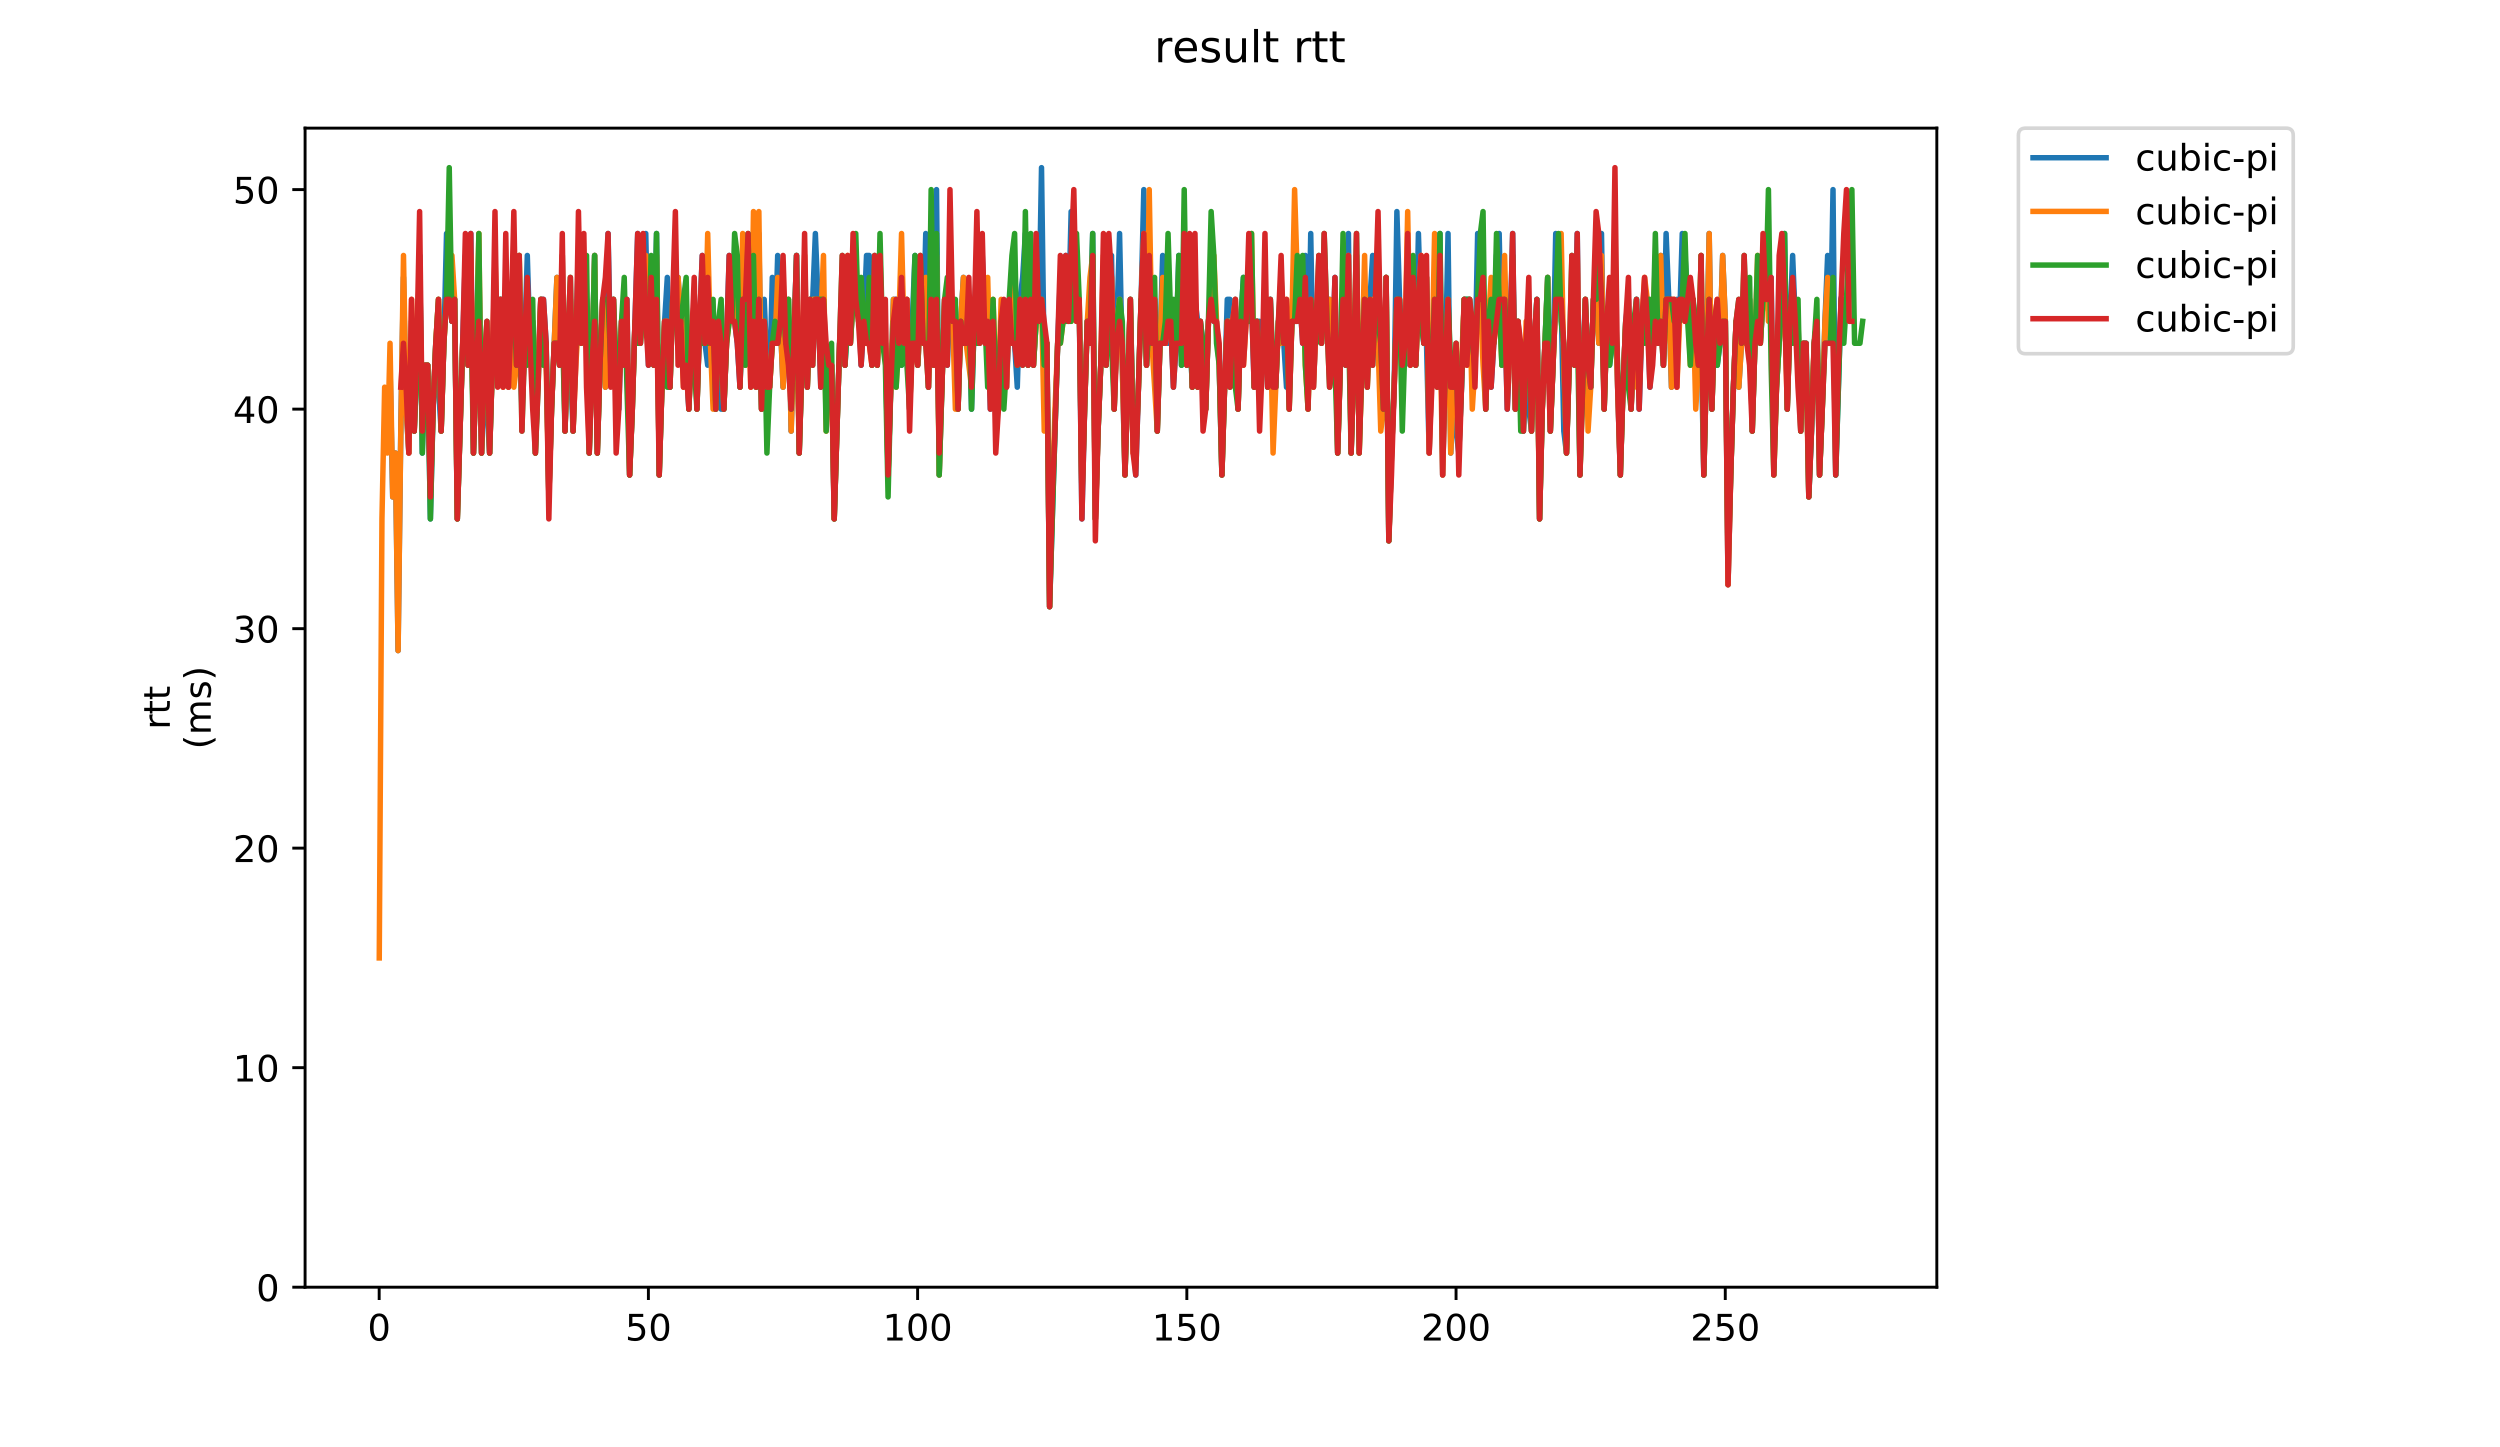 <?xml version="1.0" encoding="utf-8" standalone="no"?>
<!DOCTYPE svg PUBLIC "-//W3C//DTD SVG 1.1//EN"
  "http://www.w3.org/Graphics/SVG/1.1/DTD/svg11.dtd">
<!-- Created with matplotlib (https://matplotlib.org/) -->
<svg height="396pt" version="1.1" viewBox="0 0 684 396" width="684pt" xmlns="http://www.w3.org/2000/svg" xmlns:xlink="http://www.w3.org/1999/xlink">
 <defs>
  <style type="text/css">
*{stroke-linecap:butt;stroke-linejoin:round;}
  </style>
 </defs>
 <g id="figure_1">
  <g id="patch_1">
   <path d="M 0 396 
L 684 396 
L 684 0 
L 0 0 
z
" style="fill:#ffffff;"/>
  </g>
  <g id="axes_1">
   <g id="patch_2">
    <path d="M 83.472 352.174 
L 529.913 352.174 
L 529.913 35.062 
L 83.472 35.062 
z
" style="fill:#ffffff;"/>
   </g>
   <g id="matplotlib.axis_1">
    <g id="xtick_1">
     <g id="line2d_1">
      <defs>
       <path d="M 0 0 
L 0 3.5 
" id="m192b5e5565" style="stroke:#000000;stroke-width:0.8;"/>
      </defs>
      <g>
       <use style="stroke:#000000;stroke-width:0.8;" x="103.743" xlink:href="#m192b5e5565" y="352.174"/>
      </g>
     </g>
     <g id="text_1">
      <!-- 0 -->
      <defs>
       <path d="M 31.781 66.406 
Q 24.172 66.406 20.328 58.906 
Q 16.5 51.422 16.5 36.375 
Q 16.5 21.391 20.328 13.891 
Q 24.172 6.391 31.781 6.391 
Q 39.453 6.391 43.281 13.891 
Q 47.125 21.391 47.125 36.375 
Q 47.125 51.422 43.281 58.906 
Q 39.453 66.406 31.781 66.406 
z
M 31.781 74.219 
Q 44.047 74.219 50.516 64.516 
Q 56.984 54.828 56.984 36.375 
Q 56.984 17.969 50.516 8.266 
Q 44.047 -1.422 31.781 -1.422 
Q 19.531 -1.422 13.062 8.266 
Q 6.594 17.969 6.594 36.375 
Q 6.594 54.828 13.062 64.516 
Q 19.531 74.219 31.781 74.219 
z
" id="DejaVuSans-48"/>
      </defs>
      <g transform="translate(100.562 366.773)scale(0.1 -0.1)">
       <use xlink:href="#DejaVuSans-48"/>
      </g>
     </g>
    </g>
    <g id="xtick_2">
     <g id="line2d_2">
      <g>
       <use style="stroke:#000000;stroke-width:0.8;" x="177.401" xlink:href="#m192b5e5565" y="352.174"/>
      </g>
     </g>
     <g id="text_2">
      <!-- 50 -->
      <defs>
       <path d="M 10.797 72.906 
L 49.516 72.906 
L 49.516 64.594 
L 19.828 64.594 
L 19.828 46.734 
Q 21.969 47.469 24.109 47.828 
Q 26.266 48.188 28.422 48.188 
Q 40.625 48.188 47.75 41.5 
Q 54.891 34.812 54.891 23.391 
Q 54.891 11.625 47.562 5.094 
Q 40.234 -1.422 26.906 -1.422 
Q 22.312 -1.422 17.547 -0.641 
Q 12.797 0.141 7.719 1.703 
L 7.719 11.625 
Q 12.109 9.234 16.797 8.062 
Q 21.484 6.891 26.703 6.891 
Q 35.156 6.891 40.078 11.328 
Q 45.016 15.766 45.016 23.391 
Q 45.016 31 40.078 35.438 
Q 35.156 39.891 26.703 39.891 
Q 22.75 39.891 18.812 39.016 
Q 14.891 38.141 10.797 36.281 
z
" id="DejaVuSans-53"/>
      </defs>
      <g transform="translate(171.039 366.773)scale(0.1 -0.1)">
       <use xlink:href="#DejaVuSans-53"/>
       <use x="63.623" xlink:href="#DejaVuSans-48"/>
      </g>
     </g>
    </g>
    <g id="xtick_3">
     <g id="line2d_3">
      <g>
       <use style="stroke:#000000;stroke-width:0.8;" x="251.06" xlink:href="#m192b5e5565" y="352.174"/>
      </g>
     </g>
     <g id="text_3">
      <!-- 100 -->
      <defs>
       <path d="M 12.406 8.297 
L 28.516 8.297 
L 28.516 63.922 
L 10.984 60.406 
L 10.984 69.391 
L 28.422 72.906 
L 38.281 72.906 
L 38.281 8.297 
L 54.391 8.297 
L 54.391 0 
L 12.406 0 
z
" id="DejaVuSans-49"/>
      </defs>
      <g transform="translate(241.516 366.773)scale(0.1 -0.1)">
       <use xlink:href="#DejaVuSans-49"/>
       <use x="63.623" xlink:href="#DejaVuSans-48"/>
       <use x="127.246" xlink:href="#DejaVuSans-48"/>
      </g>
     </g>
    </g>
    <g id="xtick_4">
     <g id="line2d_4">
      <g>
       <use style="stroke:#000000;stroke-width:0.8;" x="324.718" xlink:href="#m192b5e5565" y="352.174"/>
      </g>
     </g>
     <g id="text_4">
      <!-- 150 -->
      <g transform="translate(315.175 366.773)scale(0.1 -0.1)">
       <use xlink:href="#DejaVuSans-49"/>
       <use x="63.623" xlink:href="#DejaVuSans-53"/>
       <use x="127.246" xlink:href="#DejaVuSans-48"/>
      </g>
     </g>
    </g>
    <g id="xtick_5">
     <g id="line2d_5">
      <g>
       <use style="stroke:#000000;stroke-width:0.8;" x="398.377" xlink:href="#m192b5e5565" y="352.174"/>
      </g>
     </g>
     <g id="text_5">
      <!-- 200 -->
      <defs>
       <path d="M 19.188 8.297 
L 53.609 8.297 
L 53.609 0 
L 7.328 0 
L 7.328 8.297 
Q 12.938 14.109 22.625 23.891 
Q 32.328 33.688 34.812 36.531 
Q 39.547 41.844 41.422 45.531 
Q 43.312 49.219 43.312 52.781 
Q 43.312 58.594 39.234 62.25 
Q 35.156 65.922 28.609 65.922 
Q 23.969 65.922 18.812 64.312 
Q 13.672 62.703 7.812 59.422 
L 7.812 69.391 
Q 13.766 71.781 18.938 73 
Q 24.125 74.219 28.422 74.219 
Q 39.75 74.219 46.484 68.547 
Q 53.219 62.891 53.219 53.422 
Q 53.219 48.922 51.531 44.891 
Q 49.859 40.875 45.406 35.406 
Q 44.188 33.984 37.641 27.219 
Q 31.109 20.453 19.188 8.297 
z
" id="DejaVuSans-50"/>
      </defs>
      <g transform="translate(388.833 366.773)scale(0.1 -0.1)">
       <use xlink:href="#DejaVuSans-50"/>
       <use x="63.623" xlink:href="#DejaVuSans-48"/>
       <use x="127.246" xlink:href="#DejaVuSans-48"/>
      </g>
     </g>
    </g>
    <g id="xtick_6">
     <g id="line2d_6">
      <g>
       <use style="stroke:#000000;stroke-width:0.8;" x="472.035" xlink:href="#m192b5e5565" y="352.174"/>
      </g>
     </g>
     <g id="text_6">
      <!-- 250 -->
      <g transform="translate(462.492 366.773)scale(0.1 -0.1)">
       <use xlink:href="#DejaVuSans-50"/>
       <use x="63.623" xlink:href="#DejaVuSans-53"/>
       <use x="127.246" xlink:href="#DejaVuSans-48"/>
      </g>
     </g>
    </g>
   </g>
   <g id="matplotlib.axis_2">
    <g id="ytick_1">
     <g id="line2d_7">
      <defs>
       <path d="M 0 0 
L -3.5 0 
" id="mdb9b838548" style="stroke:#000000;stroke-width:0.8;"/>
      </defs>
      <g>
       <use style="stroke:#000000;stroke-width:0.8;" x="83.472" xlink:href="#mdb9b838548" y="352.174"/>
      </g>
     </g>
     <g id="text_7">
      <!-- 0 -->
      <g transform="translate(70.11 355.973)scale(0.1 -0.1)">
       <use xlink:href="#DejaVuSans-48"/>
      </g>
     </g>
    </g>
    <g id="ytick_2">
     <g id="line2d_8">
      <g>
       <use style="stroke:#000000;stroke-width:0.8;" x="83.472" xlink:href="#mdb9b838548" y="292.115"/>
      </g>
     </g>
     <g id="text_8">
      <!-- 10 -->
      <g transform="translate(63.747 295.914)scale(0.1 -0.1)">
       <use xlink:href="#DejaVuSans-49"/>
       <use x="63.623" xlink:href="#DejaVuSans-48"/>
      </g>
     </g>
    </g>
    <g id="ytick_3">
     <g id="line2d_9">
      <g>
       <use style="stroke:#000000;stroke-width:0.8;" x="83.472" xlink:href="#mdb9b838548" y="232.056"/>
      </g>
     </g>
     <g id="text_9">
      <!-- 20 -->
      <g transform="translate(63.747 235.855)scale(0.1 -0.1)">
       <use xlink:href="#DejaVuSans-50"/>
       <use x="63.623" xlink:href="#DejaVuSans-48"/>
      </g>
     </g>
    </g>
    <g id="ytick_4">
     <g id="line2d_10">
      <g>
       <use style="stroke:#000000;stroke-width:0.8;" x="83.472" xlink:href="#mdb9b838548" y="171.997"/>
      </g>
     </g>
     <g id="text_10">
      <!-- 30 -->
      <defs>
       <path d="M 40.578 39.312 
Q 47.656 37.797 51.625 33 
Q 55.609 28.219 55.609 21.188 
Q 55.609 10.406 48.188 4.484 
Q 40.766 -1.422 27.094 -1.422 
Q 22.516 -1.422 17.656 -0.516 
Q 12.797 0.391 7.625 2.203 
L 7.625 11.719 
Q 11.719 9.328 16.594 8.109 
Q 21.484 6.891 26.812 6.891 
Q 36.078 6.891 40.938 10.547 
Q 45.797 14.203 45.797 21.188 
Q 45.797 27.641 41.281 31.266 
Q 36.766 34.906 28.719 34.906 
L 20.219 34.906 
L 20.219 43.016 
L 29.109 43.016 
Q 36.375 43.016 40.234 45.922 
Q 44.094 48.828 44.094 54.297 
Q 44.094 59.906 40.109 62.906 
Q 36.141 65.922 28.719 65.922 
Q 24.656 65.922 20.016 65.031 
Q 15.375 64.156 9.812 62.312 
L 9.812 71.094 
Q 15.438 72.656 20.344 73.438 
Q 25.25 74.219 29.594 74.219 
Q 40.828 74.219 47.359 69.109 
Q 53.906 64.016 53.906 55.328 
Q 53.906 49.266 50.438 45.094 
Q 46.969 40.922 40.578 39.312 
z
" id="DejaVuSans-51"/>
      </defs>
      <g transform="translate(63.747 175.796)scale(0.1 -0.1)">
       <use xlink:href="#DejaVuSans-51"/>
       <use x="63.623" xlink:href="#DejaVuSans-48"/>
      </g>
     </g>
    </g>
    <g id="ytick_5">
     <g id="line2d_11">
      <g>
       <use style="stroke:#000000;stroke-width:0.8;" x="83.472" xlink:href="#mdb9b838548" y="111.938"/>
      </g>
     </g>
     <g id="text_11">
      <!-- 40 -->
      <defs>
       <path d="M 37.797 64.312 
L 12.891 25.391 
L 37.797 25.391 
z
M 35.203 72.906 
L 47.609 72.906 
L 47.609 25.391 
L 58.016 25.391 
L 58.016 17.188 
L 47.609 17.188 
L 47.609 0 
L 37.797 0 
L 37.797 17.188 
L 4.891 17.188 
L 4.891 26.703 
z
" id="DejaVuSans-52"/>
      </defs>
      <g transform="translate(63.747 115.737)scale(0.1 -0.1)">
       <use xlink:href="#DejaVuSans-52"/>
       <use x="63.623" xlink:href="#DejaVuSans-48"/>
      </g>
     </g>
    </g>
    <g id="ytick_6">
     <g id="line2d_12">
      <g>
       <use style="stroke:#000000;stroke-width:0.8;" x="83.472" xlink:href="#mdb9b838548" y="51.879"/>
      </g>
     </g>
     <g id="text_12">
      <!-- 50 -->
      <g transform="translate(63.747 55.678)scale(0.1 -0.1)">
       <use xlink:href="#DejaVuSans-53"/>
       <use x="63.623" xlink:href="#DejaVuSans-48"/>
      </g>
     </g>
    </g>
    <g id="text_13">
     <!-- rtt -->
     <defs>
      <path d="M 41.109 46.297 
Q 39.594 47.172 37.812 47.578 
Q 36.031 48 33.891 48 
Q 26.266 48 22.188 43.047 
Q 18.109 38.094 18.109 28.812 
L 18.109 0 
L 9.078 0 
L 9.078 54.688 
L 18.109 54.688 
L 18.109 46.188 
Q 20.953 51.172 25.484 53.578 
Q 30.031 56 36.531 56 
Q 37.453 56 38.578 55.875 
Q 39.703 55.766 41.062 55.516 
z
" id="DejaVuSans-114"/>
      <path d="M 18.312 70.219 
L 18.312 54.688 
L 36.812 54.688 
L 36.812 47.703 
L 18.312 47.703 
L 18.312 18.016 
Q 18.312 11.328 20.141 9.422 
Q 21.969 7.516 27.594 7.516 
L 36.812 7.516 
L 36.812 0 
L 27.594 0 
Q 17.188 0 13.234 3.875 
Q 9.281 7.766 9.281 18.016 
L 9.281 47.703 
L 2.688 47.703 
L 2.688 54.688 
L 9.281 54.688 
L 9.281 70.219 
z
" id="DejaVuSans-116"/>
     </defs>
     <g transform="translate(46.47 199.594)rotate(-90)scale(0.1 -0.1)">
      <use xlink:href="#DejaVuSans-114"/>
      <use x="41.113" xlink:href="#DejaVuSans-116"/>
      <use x="80.322" xlink:href="#DejaVuSans-116"/>
     </g>
     <!-- (ms) -->
     <defs>
      <path d="M 31 75.875 
Q 24.469 64.656 21.281 53.656 
Q 18.109 42.672 18.109 31.391 
Q 18.109 20.125 21.312 9.062 
Q 24.516 -2 31 -13.188 
L 23.188 -13.188 
Q 15.875 -1.703 12.234 9.375 
Q 8.594 20.453 8.594 31.391 
Q 8.594 42.281 12.203 53.312 
Q 15.828 64.359 23.188 75.875 
z
" id="DejaVuSans-40"/>
      <path d="M 52 44.188 
Q 55.375 50.25 60.062 53.125 
Q 64.75 56 71.094 56 
Q 79.641 56 84.281 50.016 
Q 88.922 44.047 88.922 33.016 
L 88.922 0 
L 79.891 0 
L 79.891 32.719 
Q 79.891 40.578 77.094 44.375 
Q 74.312 48.188 68.609 48.188 
Q 61.625 48.188 57.562 43.547 
Q 53.516 38.922 53.516 30.906 
L 53.516 0 
L 44.484 0 
L 44.484 32.719 
Q 44.484 40.625 41.703 44.406 
Q 38.922 48.188 33.109 48.188 
Q 26.219 48.188 22.156 43.531 
Q 18.109 38.875 18.109 30.906 
L 18.109 0 
L 9.078 0 
L 9.078 54.688 
L 18.109 54.688 
L 18.109 46.188 
Q 21.188 51.219 25.484 53.609 
Q 29.781 56 35.688 56 
Q 41.656 56 45.828 52.969 
Q 50 49.953 52 44.188 
z
" id="DejaVuSans-109"/>
      <path d="M 44.281 53.078 
L 44.281 44.578 
Q 40.484 46.531 36.375 47.5 
Q 32.281 48.484 27.875 48.484 
Q 21.188 48.484 17.844 46.438 
Q 14.5 44.391 14.5 40.281 
Q 14.5 37.156 16.891 35.375 
Q 19.281 33.594 26.516 31.984 
L 29.594 31.297 
Q 39.156 29.25 43.188 25.516 
Q 47.219 21.781 47.219 15.094 
Q 47.219 7.469 41.188 3.016 
Q 35.156 -1.422 24.609 -1.422 
Q 20.219 -1.422 15.453 -0.562 
Q 10.688 0.297 5.422 2 
L 5.422 11.281 
Q 10.406 8.688 15.234 7.391 
Q 20.062 6.109 24.812 6.109 
Q 31.156 6.109 34.562 8.281 
Q 37.984 10.453 37.984 14.406 
Q 37.984 18.062 35.516 20.016 
Q 33.062 21.969 24.703 23.781 
L 21.578 24.516 
Q 13.234 26.266 9.516 29.906 
Q 5.812 33.547 5.812 39.891 
Q 5.812 47.609 11.281 51.797 
Q 16.75 56 26.812 56 
Q 31.781 56 36.172 55.266 
Q 40.578 54.547 44.281 53.078 
z
" id="DejaVuSans-115"/>
      <path d="M 8.016 75.875 
L 15.828 75.875 
Q 23.141 64.359 26.781 53.312 
Q 30.422 42.281 30.422 31.391 
Q 30.422 20.453 26.781 9.375 
Q 23.141 -1.703 15.828 -13.188 
L 8.016 -13.188 
Q 14.5 -2 17.703 9.062 
Q 20.906 20.125 20.906 31.391 
Q 20.906 42.672 17.703 53.656 
Q 14.5 64.656 8.016 75.875 
z
" id="DejaVuSans-41"/>
     </defs>
     <g transform="translate(57.668 204.995)rotate(-90)scale(0.1 -0.1)">
      <use xlink:href="#DejaVuSans-40"/>
      <use x="39.014" xlink:href="#DejaVuSans-109"/>
      <use x="136.426" xlink:href="#DejaVuSans-115"/>
      <use x="188.525" xlink:href="#DejaVuSans-41"/>
     </g>
    </g>
   </g>
   <g id="line2d_13">
    <path clip-path="url(#p1be777d4d2)" d="M 106.704 99.926 
L 107.441 135.962 
L 108.177 123.95 
L 108.914 178.003 
L 109.65 117.944 
L 110.387 75.903 
L 111.124 111.938 
L 111.86 123.95 
L 112.597 87.914 
L 113.333 117.944 
L 114.07 99.926 
L 114.807 69.897 
L 115.543 123.95 
L 116.28 99.926 
L 117.016 99.926 
L 117.753 141.968 
L 118.489 111.938 
L 119.226 93.92 
L 120.699 117.944 
L 121.436 93.92 
L 122.172 63.891 
L 122.909 81.909 
L 123.646 87.914 
L 124.382 81.909 
L 125.119 141.968 
L 127.328 69.897 
L 128.065 99.926 
L 128.802 63.891 
L 129.538 123.95 
L 130.275 99.926 
L 131.011 69.897 
L 131.748 123.95 
L 132.485 99.926 
L 133.958 123.95 
L 134.694 99.926 
L 135.431 81.909 
L 136.167 99.926 
L 136.904 81.909 
L 138.377 81.909 
L 139.114 105.932 
L 139.85 81.909 
L 140.587 99.926 
L 141.324 99.926 
L 142.06 87.914 
L 142.797 111.938 
L 143.533 93.92 
L 144.27 69.897 
L 145.006 93.92 
L 145.743 87.914 
L 146.48 123.95 
L 147.216 99.926 
L 147.953 81.909 
L 148.689 81.909 
L 149.426 93.92 
L 150.163 135.962 
L 150.899 111.938 
L 152.372 75.903 
L 153.109 99.926 
L 153.845 69.897 
L 154.582 117.944 
L 155.319 93.92 
L 156.055 99.926 
L 156.792 117.944 
L 158.265 69.897 
L 159.002 93.92 
L 159.738 81.909 
L 160.475 81.909 
L 161.211 123.95 
L 161.948 99.926 
L 162.684 69.897 
L 163.421 123.95 
L 164.158 99.926 
L 164.894 81.909 
L 165.631 105.932 
L 166.367 63.891 
L 167.104 99.926 
L 167.841 81.909 
L 168.577 105.932 
L 169.314 111.938 
L 170.05 87.914 
L 170.787 99.926 
L 171.524 81.909 
L 172.26 129.956 
L 172.997 111.938 
L 174.47 63.891 
L 175.206 93.92 
L 175.943 81.909 
L 176.68 63.891 
L 177.416 99.926 
L 178.153 93.92 
L 178.889 99.926 
L 179.626 63.891 
L 180.363 129.956 
L 181.099 105.932 
L 181.836 87.914 
L 182.572 75.903 
L 183.309 105.932 
L 184.045 81.909 
L 184.782 81.909 
L 185.519 75.903 
L 186.255 87.914 
L 186.992 87.914 
L 188.465 111.938 
L 189.202 93.92 
L 189.938 81.909 
L 190.675 111.938 
L 191.411 87.914 
L 192.148 69.897 
L 192.884 93.92 
L 193.621 99.926 
L 195.094 87.914 
L 195.831 111.938 
L 196.567 87.914 
L 197.304 111.938 
L 198.041 111.938 
L 198.777 93.92 
L 199.514 69.897 
L 200.25 87.914 
L 200.987 87.914 
L 201.723 93.92 
L 202.46 105.932 
L 203.197 81.909 
L 203.933 99.926 
L 204.67 81.909 
L 205.406 99.926 
L 206.143 87.914 
L 206.88 105.932 
L 207.616 63.891 
L 208.353 111.938 
L 209.089 81.909 
L 209.826 99.926 
L 210.562 105.932 
L 211.299 75.903 
L 212.036 93.92 
L 212.772 69.897 
L 214.245 105.932 
L 215.719 81.909 
L 216.455 117.944 
L 217.928 69.897 
L 218.665 123.95 
L 219.401 99.926 
L 220.138 87.914 
L 220.875 105.932 
L 221.611 81.909 
L 222.348 81.909 
L 223.084 63.891 
L 223.821 81.909 
L 224.558 105.932 
L 225.294 81.909 
L 226.031 99.926 
L 227.504 99.926 
L 228.241 141.968 
L 229.714 93.92 
L 230.45 93.92 
L 231.187 99.926 
L 231.923 87.914 
L 232.66 93.92 
L 233.397 81.909 
L 234.87 81.909 
L 235.606 99.926 
L 236.343 87.914 
L 237.08 69.897 
L 237.816 69.897 
L 238.553 99.926 
L 239.289 87.914 
L 240.026 99.926 
L 240.762 87.914 
L 241.499 87.914 
L 242.236 93.92 
L 242.972 129.956 
L 244.445 81.909 
L 245.182 81.909 
L 245.919 93.92 
L 246.655 99.926 
L 247.392 93.92 
L 248.128 81.909 
L 248.865 111.938 
L 249.601 87.914 
L 250.338 69.897 
L 251.075 99.926 
L 251.811 87.914 
L 252.548 93.92 
L 253.284 63.891 
L 254.021 105.932 
L 254.758 63.891 
L 255.494 99.926 
L 256.231 51.879 
L 256.967 129.956 
L 258.44 81.909 
L 259.177 99.926 
L 259.914 81.909 
L 261.387 93.92 
L 262.123 111.938 
L 262.86 87.914 
L 263.597 75.903 
L 264.333 93.92 
L 265.07 81.909 
L 265.806 111.938 
L 266.543 87.914 
L 267.279 69.897 
L 268.016 93.92 
L 268.753 69.897 
L 269.489 87.914 
L 270.226 81.909 
L 270.962 111.938 
L 271.699 87.914 
L 272.436 105.932 
L 273.172 111.938 
L 273.909 87.914 
L 274.645 87.914 
L 275.382 105.932 
L 276.119 87.914 
L 276.855 93.92 
L 277.592 93.92 
L 278.328 105.932 
L 279.065 81.909 
L 279.801 75.903 
L 280.538 63.891 
L 281.275 99.926 
L 282.011 87.914 
L 282.748 99.926 
L 283.484 87.914 
L 284.221 87.914 
L 284.958 45.873 
L 285.694 99.926 
L 286.431 93.92 
L 287.167 165.991 
L 289.377 93.92 
L 290.114 75.903 
L 290.85 87.914 
L 291.587 69.897 
L 292.323 87.914 
L 293.06 57.885 
L 293.797 81.909 
L 294.533 87.914 
L 295.27 81.909 
L 296.006 141.968 
L 296.743 111.938 
L 297.479 87.914 
L 298.216 93.92 
L 298.953 63.891 
L 299.689 141.968 
L 300.426 117.944 
L 301.899 81.909 
L 302.636 99.926 
L 303.372 81.909 
L 304.109 69.897 
L 304.845 111.938 
L 306.318 63.891 
L 307.055 99.926 
L 307.792 129.956 
L 309.265 81.909 
L 310.001 117.944 
L 310.738 129.956 
L 312.211 81.909 
L 312.948 51.879 
L 313.684 99.926 
L 314.421 87.914 
L 315.157 93.92 
L 315.894 81.909 
L 316.631 117.944 
L 318.104 69.897 
L 318.84 93.92 
L 319.577 93.92 
L 320.314 87.914 
L 321.05 105.932 
L 321.787 93.92 
L 322.523 69.897 
L 323.26 99.926 
L 323.996 87.914 
L 324.733 99.926 
L 325.47 87.914 
L 326.206 105.932 
L 326.943 81.909 
L 327.679 87.914 
L 328.416 87.914 
L 329.153 93.92 
L 329.889 111.938 
L 330.626 87.914 
L 331.362 81.909 
L 332.099 87.914 
L 332.836 87.914 
L 333.572 99.926 
L 334.309 129.956 
L 335.782 81.909 
L 336.518 81.909 
L 337.255 87.914 
L 337.992 81.909 
L 338.728 111.938 
L 339.465 87.914 
L 340.201 75.903 
L 340.938 87.914 
L 341.675 87.914 
L 342.411 81.909 
L 343.148 105.932 
L 343.884 87.914 
L 344.621 87.914 
L 345.357 99.926 
L 346.094 81.909 
L 346.831 105.932 
L 347.567 81.909 
L 348.304 105.932 
L 349.04 105.932 
L 349.777 87.914 
L 350.514 93.92 
L 351.25 93.92 
L 351.987 105.932 
L 352.723 105.932 
L 353.46 87.914 
L 354.933 87.914 
L 355.67 81.909 
L 356.406 93.92 
L 357.143 69.897 
L 357.879 105.932 
L 358.616 63.891 
L 359.353 105.932 
L 360.089 87.914 
L 360.826 87.914 
L 361.562 93.92 
L 362.299 81.909 
L 363.035 87.914 
L 363.772 81.909 
L 364.509 99.926 
L 365.245 75.903 
L 365.982 123.95 
L 366.718 99.926 
L 367.455 81.909 
L 368.192 99.926 
L 368.928 63.891 
L 369.665 123.95 
L 370.401 99.926 
L 371.138 81.909 
L 371.874 117.944 
L 373.348 81.909 
L 374.084 87.914 
L 374.821 81.909 
L 375.557 69.897 
L 376.294 81.909 
L 377.767 93.92 
L 378.504 111.938 
L 379.24 75.903 
L 379.977 147.973 
L 380.714 123.95 
L 381.45 105.932 
L 382.187 57.885 
L 382.923 81.909 
L 383.66 93.92 
L 384.396 99.926 
L 385.133 87.914 
L 385.87 99.926 
L 386.606 93.92 
L 387.343 99.926 
L 388.079 63.891 
L 388.816 87.914 
L 389.553 93.92 
L 390.289 93.92 
L 391.026 123.95 
L 391.762 99.926 
L 392.499 81.909 
L 393.235 75.903 
L 393.972 63.891 
L 394.709 129.956 
L 395.445 99.926 
L 396.182 63.891 
L 396.918 123.95 
L 397.655 105.932 
L 398.392 117.944 
L 399.128 123.95 
L 399.865 105.932 
L 400.601 81.909 
L 402.074 81.909 
L 402.811 93.92 
L 403.548 99.926 
L 404.284 63.891 
L 405.021 81.909 
L 405.757 75.903 
L 406.494 111.938 
L 407.231 87.914 
L 407.967 105.932 
L 408.704 93.92 
L 409.44 69.897 
L 410.177 63.891 
L 410.913 99.926 
L 411.65 81.909 
L 412.387 111.938 
L 413.123 93.92 
L 413.86 63.891 
L 414.596 111.938 
L 415.333 87.914 
L 416.07 99.926 
L 416.806 117.944 
L 417.543 93.92 
L 418.279 111.938 
L 419.016 117.944 
L 419.752 93.92 
L 420.489 81.909 
L 421.226 141.968 
L 421.962 111.938 
L 423.435 75.903 
L 424.172 117.944 
L 424.909 99.926 
L 425.645 63.891 
L 426.382 81.909 
L 427.118 81.909 
L 427.855 117.944 
L 428.591 123.95 
L 429.328 99.926 
L 430.065 87.914 
L 430.801 99.926 
L 431.538 63.891 
L 432.274 129.956 
L 433.011 99.926 
L 433.748 81.909 
L 434.484 99.926 
L 435.221 105.932 
L 435.957 81.909 
L 436.694 81.909 
L 437.431 93.92 
L 438.167 63.891 
L 438.904 111.938 
L 439.64 87.914 
L 440.377 99.926 
L 441.113 93.92 
L 441.85 81.909 
L 443.323 129.956 
L 444.06 105.932 
L 444.796 87.914 
L 445.533 81.909 
L 446.27 111.938 
L 447.006 93.92 
L 447.743 81.909 
L 448.479 111.938 
L 449.216 87.914 
L 449.952 93.92 
L 450.689 81.909 
L 451.426 105.932 
L 452.162 93.92 
L 452.899 87.914 
L 453.635 93.92 
L 454.372 69.897 
L 455.109 99.926 
L 455.845 63.891 
L 456.582 81.909 
L 457.318 105.932 
L 458.055 87.914 
L 458.791 81.909 
L 459.528 87.914 
L 460.265 63.891 
L 461.001 69.897 
L 461.738 81.909 
L 463.211 81.909 
L 463.948 93.92 
L 464.684 99.926 
L 465.421 93.92 
L 466.157 129.956 
L 466.894 99.926 
L 467.63 63.891 
L 468.367 111.938 
L 469.104 87.914 
L 469.84 99.926 
L 470.577 93.92 
L 471.313 69.897 
L 472.05 87.914 
L 472.787 159.985 
L 473.523 129.956 
L 474.26 105.932 
L 474.996 87.914 
L 475.733 105.932 
L 476.469 93.92 
L 477.943 93.92 
L 478.679 81.909 
L 479.416 117.944 
L 480.152 93.92 
L 480.889 87.914 
L 481.626 93.92 
L 482.362 81.909 
L 483.835 81.909 
L 484.572 75.903 
L 485.309 123.95 
L 486.045 105.932 
L 487.518 81.909 
L 488.255 63.891 
L 488.991 111.938 
L 489.728 87.914 
L 490.465 69.897 
L 491.201 87.914 
L 491.938 87.914 
L 492.674 117.944 
L 493.411 93.92 
L 494.148 93.92 
L 494.884 135.962 
L 495.621 117.944 
L 496.357 93.92 
L 497.094 87.914 
L 497.83 129.956 
L 498.567 111.938 
L 499.304 87.914 
L 500.04 69.897 
L 500.777 93.92 
L 501.513 51.879 
L 502.25 129.956 
L 503.723 81.909 
L 503.723 81.909 
" style="fill:none;stroke:#1f77b4;stroke-linecap:square;stroke-width:1.5;"/>
   </g>
   <g id="line2d_14">
    <path clip-path="url(#p1be777d4d2)" d="M 103.765 262.086 
L 104.502 141.968 
L 105.238 105.932 
L 105.975 123.95 
L 106.711 93.92 
L 107.448 135.962 
L 108.185 123.95 
L 108.921 178.003 
L 109.658 117.944 
L 110.394 69.897 
L 111.131 111.938 
L 111.868 123.95 
L 112.604 81.909 
L 113.341 117.944 
L 114.077 93.92 
L 114.814 87.914 
L 115.55 117.944 
L 116.287 99.926 
L 117.024 99.926 
L 117.76 135.962 
L 118.497 111.938 
L 119.233 93.92 
L 119.97 81.909 
L 120.707 117.944 
L 121.443 93.92 
L 122.18 81.909 
L 122.916 81.909 
L 123.653 69.897 
L 124.389 81.909 
L 125.126 141.968 
L 126.599 93.92 
L 127.336 87.914 
L 128.072 99.926 
L 128.809 69.897 
L 129.546 123.95 
L 130.282 99.926 
L 131.019 63.891 
L 131.755 123.95 
L 132.492 99.926 
L 133.228 93.92 
L 133.965 123.95 
L 134.702 99.926 
L 135.438 69.897 
L 136.175 99.926 
L 136.911 81.909 
L 137.648 105.932 
L 138.385 81.909 
L 139.121 105.932 
L 139.858 81.909 
L 140.594 105.932 
L 141.331 99.926 
L 142.067 69.897 
L 142.804 111.938 
L 143.541 93.92 
L 145.014 93.92 
L 145.75 87.914 
L 146.487 123.95 
L 147.224 99.926 
L 147.96 81.909 
L 148.697 99.926 
L 149.433 99.926 
L 150.17 135.962 
L 150.907 111.938 
L 152.38 75.903 
L 153.116 99.926 
L 153.853 69.897 
L 154.589 117.944 
L 155.326 93.92 
L 156.063 81.909 
L 156.799 117.944 
L 157.536 99.926 
L 158.272 87.914 
L 159.009 93.92 
L 159.746 81.909 
L 160.482 93.92 
L 161.219 123.95 
L 161.955 99.926 
L 162.692 69.897 
L 163.428 123.95 
L 164.165 99.926 
L 164.902 81.909 
L 165.638 105.932 
L 166.375 81.909 
L 167.111 99.926 
L 167.848 81.909 
L 168.585 105.932 
L 169.321 105.932 
L 170.058 87.914 
L 170.794 81.909 
L 171.531 87.914 
L 172.267 129.956 
L 173.004 111.938 
L 173.741 87.914 
L 174.477 93.92 
L 175.214 93.92 
L 176.687 69.897 
L 177.424 93.92 
L 178.16 93.92 
L 178.897 99.926 
L 179.633 69.897 
L 180.37 129.956 
L 181.106 105.932 
L 181.843 87.914 
L 182.58 87.914 
L 183.316 105.932 
L 184.053 81.909 
L 184.789 81.909 
L 185.526 75.903 
L 186.263 87.914 
L 186.999 105.932 
L 187.736 81.909 
L 188.472 111.938 
L 189.209 93.92 
L 189.945 81.909 
L 190.682 111.938 
L 191.419 87.914 
L 192.155 93.92 
L 192.892 93.92 
L 193.628 63.891 
L 194.365 93.92 
L 195.102 111.938 
L 195.838 111.938 
L 196.575 87.914 
L 197.311 93.92 
L 198.048 111.938 
L 198.785 93.92 
L 199.521 87.914 
L 200.994 87.914 
L 201.731 75.903 
L 202.467 105.932 
L 203.204 63.891 
L 203.941 99.926 
L 204.677 81.909 
L 205.414 105.932 
L 206.15 57.885 
L 206.887 105.932 
L 207.624 57.885 
L 208.36 111.938 
L 209.097 87.914 
L 209.833 105.932 
L 210.57 105.932 
L 211.306 93.92 
L 212.043 93.92 
L 212.78 75.903 
L 213.516 87.914 
L 214.253 105.932 
L 215.726 81.909 
L 216.463 117.944 
L 217.199 93.92 
L 217.936 87.914 
L 218.672 123.95 
L 219.409 99.926 
L 220.145 69.897 
L 220.882 105.932 
L 221.619 87.914 
L 222.355 81.909 
L 223.828 81.909 
L 224.565 87.914 
L 225.302 69.897 
L 226.038 117.944 
L 226.775 99.926 
L 227.511 99.926 
L 228.248 141.968 
L 229.721 93.92 
L 230.458 93.92 
L 231.194 99.926 
L 231.931 69.897 
L 232.667 93.92 
L 233.404 81.909 
L 235.614 81.909 
L 237.087 93.92 
L 237.823 93.92 
L 238.56 99.926 
L 239.297 87.914 
L 240.033 99.926 
L 240.77 87.914 
L 241.506 87.914 
L 242.243 93.92 
L 242.98 129.956 
L 244.453 81.909 
L 245.189 105.932 
L 245.926 87.914 
L 246.662 63.891 
L 247.399 93.92 
L 248.136 81.909 
L 248.872 111.938 
L 249.609 93.92 
L 250.345 93.92 
L 251.082 99.926 
L 251.819 87.914 
L 252.555 93.92 
L 253.292 75.903 
L 254.028 105.932 
L 254.765 81.909 
L 255.502 99.926 
L 256.238 69.897 
L 256.975 129.956 
L 258.448 81.909 
L 259.921 81.909 
L 260.658 87.914 
L 261.394 111.938 
L 262.131 111.938 
L 262.867 87.914 
L 263.604 75.903 
L 264.341 93.92 
L 265.814 105.932 
L 266.55 87.914 
L 267.287 93.92 
L 268.023 93.92 
L 268.76 87.914 
L 269.497 87.914 
L 270.233 75.903 
L 270.97 105.932 
L 271.706 81.909 
L 272.443 105.932 
L 273.18 105.932 
L 273.916 81.909 
L 275.389 105.932 
L 276.126 81.909 
L 276.862 93.92 
L 277.599 75.903 
L 278.336 99.926 
L 279.072 81.909 
L 280.545 81.909 
L 281.282 99.926 
L 282.019 69.897 
L 282.755 99.926 
L 283.492 87.914 
L 284.228 87.914 
L 284.965 81.909 
L 285.701 117.944 
L 286.438 93.92 
L 287.175 165.991 
L 287.911 135.962 
L 288.648 111.938 
L 289.384 93.92 
L 290.121 93.92 
L 290.858 87.914 
L 291.594 87.914 
L 292.331 81.909 
L 293.067 87.914 
L 293.804 75.903 
L 294.54 87.914 
L 295.277 81.909 
L 296.014 135.962 
L 297.487 87.914 
L 298.223 75.903 
L 298.96 69.897 
L 299.697 141.968 
L 300.433 117.944 
L 301.17 99.926 
L 301.906 69.897 
L 302.643 99.926 
L 303.379 81.909 
L 304.116 75.903 
L 304.853 111.938 
L 305.589 87.914 
L 306.326 81.909 
L 307.062 99.926 
L 307.799 129.956 
L 309.272 81.909 
L 310.009 123.95 
L 310.745 123.95 
L 311.482 105.932 
L 312.219 81.909 
L 312.955 63.891 
L 313.692 99.926 
L 314.428 51.879 
L 315.165 93.92 
L 316.638 117.944 
L 317.375 93.92 
L 318.111 75.903 
L 318.848 93.92 
L 319.584 87.914 
L 321.058 87.914 
L 321.794 93.92 
L 323.267 93.92 
L 324.004 87.914 
L 324.74 99.926 
L 325.477 69.897 
L 326.214 105.932 
L 326.95 81.909 
L 327.687 105.932 
L 328.423 87.914 
L 329.897 111.938 
L 330.633 87.914 
L 331.37 81.909 
L 332.106 69.897 
L 332.843 87.914 
L 333.579 99.926 
L 334.316 129.956 
L 335.053 105.932 
L 335.789 87.914 
L 337.262 87.914 
L 337.999 81.909 
L 338.736 111.938 
L 339.472 87.914 
L 340.209 99.926 
L 340.945 87.914 
L 341.682 87.914 
L 342.418 63.891 
L 343.155 105.932 
L 343.892 87.914 
L 344.628 99.926 
L 345.365 99.926 
L 346.101 81.909 
L 346.838 81.909 
L 347.575 87.914 
L 348.311 123.95 
L 349.784 87.914 
L 350.521 93.92 
L 351.257 93.92 
L 351.994 81.909 
L 352.731 111.938 
L 353.467 87.914 
L 354.204 51.879 
L 354.94 75.903 
L 355.677 81.909 
L 356.414 75.903 
L 357.15 99.926 
L 357.887 111.938 
L 358.623 81.909 
L 359.36 105.932 
L 360.097 87.914 
L 360.833 87.914 
L 361.57 93.92 
L 362.306 81.909 
L 363.043 87.914 
L 363.779 81.909 
L 364.516 99.926 
L 365.253 81.909 
L 365.989 123.95 
L 366.726 99.926 
L 367.462 81.909 
L 368.199 81.909 
L 368.936 69.897 
L 369.672 123.95 
L 370.409 99.926 
L 371.145 69.897 
L 371.882 123.95 
L 372.618 99.926 
L 373.355 69.897 
L 374.092 105.932 
L 374.828 87.914 
L 375.565 81.909 
L 377.038 93.92 
L 377.775 117.944 
L 378.511 111.938 
L 379.248 75.903 
L 379.984 147.973 
L 380.721 123.95 
L 381.457 105.932 
L 382.194 81.909 
L 383.667 93.92 
L 384.404 93.92 
L 385.14 57.885 
L 385.877 99.926 
L 386.614 93.92 
L 387.35 99.926 
L 388.087 81.909 
L 388.823 69.897 
L 389.56 93.92 
L 390.296 75.903 
L 391.033 123.95 
L 391.77 99.926 
L 392.506 63.891 
L 393.243 105.932 
L 393.979 87.914 
L 394.716 129.956 
L 395.453 99.926 
L 396.189 81.909 
L 396.926 123.95 
L 397.662 105.932 
L 398.399 99.926 
L 399.135 123.95 
L 399.872 99.926 
L 400.609 81.909 
L 401.345 99.926 
L 402.082 81.909 
L 402.818 111.938 
L 403.555 99.926 
L 404.292 81.909 
L 405.028 81.909 
L 405.765 99.926 
L 406.501 111.938 
L 407.238 87.914 
L 407.974 75.903 
L 408.711 93.92 
L 410.184 81.909 
L 410.921 99.926 
L 411.657 69.897 
L 412.394 99.926 
L 413.867 87.914 
L 414.604 111.938 
L 415.34 87.914 
L 416.814 111.938 
L 417.55 87.914 
L 418.287 93.92 
L 419.023 117.944 
L 419.76 93.92 
L 420.496 87.914 
L 421.233 141.968 
L 421.97 111.938 
L 423.443 75.903 
L 424.179 117.944 
L 425.653 81.909 
L 426.389 81.909 
L 427.126 63.891 
L 427.862 99.926 
L 428.599 123.95 
L 429.335 99.926 
L 430.072 87.914 
L 430.809 99.926 
L 431.545 69.897 
L 432.282 129.956 
L 433.755 81.909 
L 434.492 117.944 
L 435.228 105.932 
L 435.965 81.909 
L 436.701 81.909 
L 437.438 93.92 
L 438.174 69.897 
L 438.911 111.938 
L 439.648 87.914 
L 440.384 81.909 
L 441.121 93.92 
L 441.857 81.909 
L 443.331 129.956 
L 444.067 105.932 
L 444.804 87.914 
L 445.54 87.914 
L 446.277 111.938 
L 447.013 93.92 
L 447.75 105.932 
L 448.487 105.932 
L 449.223 87.914 
L 449.96 75.903 
L 452.17 93.92 
L 452.906 69.897 
L 453.643 93.92 
L 454.379 69.897 
L 455.116 99.926 
L 455.852 81.909 
L 456.589 81.909 
L 457.326 105.932 
L 458.062 81.909 
L 458.799 105.932 
L 459.535 87.914 
L 460.272 81.909 
L 461.009 87.914 
L 461.745 81.909 
L 462.482 99.926 
L 463.218 81.909 
L 463.955 111.938 
L 464.692 99.926 
L 465.428 69.897 
L 466.165 129.956 
L 466.901 99.926 
L 467.638 63.891 
L 468.374 111.938 
L 469.111 87.914 
L 469.848 81.909 
L 470.584 93.92 
L 471.321 69.897 
L 472.057 87.914 
L 472.794 159.985 
L 473.531 129.956 
L 474.267 105.932 
L 475.004 87.914 
L 475.74 105.932 
L 476.477 93.92 
L 477.95 93.92 
L 478.687 81.909 
L 479.423 117.944 
L 480.896 69.897 
L 481.633 93.92 
L 483.106 69.897 
L 483.843 87.914 
L 484.579 81.909 
L 485.316 129.956 
L 486.052 105.932 
L 487.526 81.909 
L 488.262 81.909 
L 488.999 111.938 
L 489.735 87.914 
L 490.472 93.92 
L 491.209 87.914 
L 491.945 87.914 
L 492.682 117.944 
L 493.418 93.92 
L 494.155 99.926 
L 494.891 135.962 
L 495.628 111.938 
L 496.365 93.92 
L 497.101 87.914 
L 497.838 129.956 
L 498.574 111.938 
L 499.311 87.914 
L 500.048 75.903 
L 500.784 93.92 
L 500.784 93.92 
" style="fill:none;stroke:#ff7f0e;stroke-linecap:square;stroke-width:1.5;"/>
   </g>
   <g id="line2d_15">
    <path clip-path="url(#p1be777d4d2)" d="M 112.601 99.926 
L 113.338 117.944 
L 114.074 99.926 
L 114.811 69.897 
L 115.548 123.95 
L 116.284 99.926 
L 117.021 99.926 
L 117.757 141.968 
L 118.494 111.938 
L 119.23 93.92 
L 119.967 81.909 
L 120.704 117.944 
L 121.44 93.92 
L 122.177 81.909 
L 122.913 45.873 
L 123.65 87.914 
L 124.387 81.909 
L 125.123 141.968 
L 126.596 93.92 
L 127.333 87.914 
L 128.069 99.926 
L 128.806 81.909 
L 129.543 123.95 
L 130.279 99.926 
L 131.016 63.891 
L 131.752 123.95 
L 132.489 99.926 
L 133.226 87.914 
L 133.962 123.95 
L 134.699 99.926 
L 135.435 81.909 
L 136.172 99.926 
L 136.908 81.909 
L 137.645 87.914 
L 138.382 81.909 
L 140.591 81.909 
L 141.328 99.926 
L 142.065 69.897 
L 142.801 117.944 
L 143.538 93.92 
L 144.274 99.926 
L 145.011 93.92 
L 145.747 81.909 
L 146.484 123.95 
L 147.221 105.932 
L 147.957 81.909 
L 148.694 99.926 
L 149.43 93.92 
L 150.167 135.962 
L 150.904 111.938 
L 151.64 93.92 
L 152.377 93.92 
L 153.113 99.926 
L 153.85 87.914 
L 154.586 117.944 
L 155.323 93.92 
L 156.06 75.903 
L 156.796 117.944 
L 157.533 93.92 
L 158.269 87.914 
L 159.006 93.92 
L 160.479 69.897 
L 161.216 123.95 
L 161.952 99.926 
L 162.689 69.897 
L 163.425 123.95 
L 164.162 99.926 
L 164.899 81.909 
L 166.372 81.909 
L 167.108 99.926 
L 167.845 81.909 
L 168.582 99.926 
L 169.318 105.932 
L 170.055 87.914 
L 170.791 75.903 
L 171.528 105.932 
L 172.265 129.956 
L 173.001 111.938 
L 173.738 87.914 
L 174.474 93.92 
L 175.211 93.92 
L 175.947 81.909 
L 177.421 93.92 
L 178.157 69.897 
L 178.894 99.926 
L 179.63 63.891 
L 180.367 129.956 
L 181.104 105.932 
L 181.84 87.914 
L 182.577 105.932 
L 183.313 105.932 
L 184.05 81.909 
L 184.786 81.909 
L 185.523 93.92 
L 187.733 75.903 
L 188.469 111.938 
L 189.206 93.92 
L 189.943 99.926 
L 190.679 111.938 
L 191.416 87.914 
L 192.152 93.92 
L 192.889 87.914 
L 193.625 93.92 
L 195.099 81.909 
L 195.835 111.938 
L 196.572 87.914 
L 197.308 81.909 
L 198.045 111.938 
L 198.782 93.92 
L 199.518 87.914 
L 200.255 87.914 
L 200.991 63.891 
L 201.728 69.897 
L 202.464 105.932 
L 203.201 81.909 
L 203.938 99.926 
L 204.674 63.891 
L 205.411 99.926 
L 206.147 69.897 
L 206.884 105.932 
L 207.621 81.909 
L 208.357 111.938 
L 209.094 87.914 
L 209.83 123.95 
L 210.567 105.932 
L 211.303 93.92 
L 212.04 87.914 
L 212.777 93.92 
L 214.25 81.909 
L 214.986 93.92 
L 215.723 81.909 
L 216.46 111.938 
L 217.196 93.92 
L 217.933 69.897 
L 218.669 123.95 
L 219.406 99.926 
L 220.143 87.914 
L 220.879 105.932 
L 221.616 81.909 
L 222.352 99.926 
L 223.089 81.909 
L 225.299 81.909 
L 226.035 117.944 
L 226.772 99.926 
L 227.508 93.92 
L 228.245 141.968 
L 230.455 69.897 
L 231.191 99.926 
L 231.928 87.914 
L 232.664 93.92 
L 233.401 81.909 
L 234.138 63.891 
L 234.874 87.914 
L 235.611 75.903 
L 236.347 87.914 
L 237.084 93.92 
L 237.821 75.903 
L 238.557 99.926 
L 239.294 69.897 
L 240.03 99.926 
L 240.767 63.891 
L 241.503 93.92 
L 242.24 99.926 
L 242.977 135.962 
L 243.713 105.932 
L 244.45 87.914 
L 245.186 105.932 
L 245.923 93.92 
L 246.66 99.926 
L 247.396 93.92 
L 248.133 99.926 
L 248.869 111.938 
L 249.606 93.92 
L 250.342 69.897 
L 251.079 99.926 
L 251.816 69.897 
L 252.552 93.92 
L 253.289 93.92 
L 254.025 105.932 
L 254.762 51.879 
L 255.499 99.926 
L 256.235 63.891 
L 256.972 129.956 
L 258.445 81.909 
L 259.181 75.903 
L 260.655 87.914 
L 261.391 81.909 
L 262.128 111.938 
L 262.864 87.914 
L 263.601 93.92 
L 264.338 93.92 
L 265.074 81.909 
L 265.811 111.938 
L 266.547 87.914 
L 267.284 93.92 
L 268.02 93.92 
L 268.757 87.914 
L 269.494 87.914 
L 270.23 105.932 
L 270.967 105.932 
L 271.703 81.909 
L 272.44 105.932 
L 273.177 105.932 
L 273.913 87.914 
L 274.65 111.938 
L 275.386 99.926 
L 276.123 81.909 
L 276.86 69.897 
L 277.596 63.891 
L 278.333 99.926 
L 279.069 81.909 
L 279.806 99.926 
L 280.542 57.885 
L 281.279 99.926 
L 282.016 63.891 
L 282.752 99.926 
L 283.489 87.914 
L 284.225 87.914 
L 284.962 81.909 
L 285.699 99.926 
L 286.435 93.92 
L 287.172 165.991 
L 289.381 93.92 
L 290.118 93.92 
L 290.855 87.914 
L 293.064 87.914 
L 293.801 81.909 
L 294.538 63.891 
L 295.274 81.909 
L 296.011 135.962 
L 297.484 87.914 
L 298.22 93.92 
L 298.957 63.891 
L 299.694 141.968 
L 300.43 117.944 
L 301.903 81.909 
L 302.64 99.926 
L 303.377 81.909 
L 304.113 93.92 
L 304.85 111.938 
L 305.586 87.914 
L 306.323 81.909 
L 307.059 87.914 
L 307.796 129.956 
L 309.269 81.909 
L 310.006 117.944 
L 310.742 123.95 
L 311.479 105.932 
L 312.216 81.909 
L 312.952 81.909 
L 313.689 99.926 
L 314.425 87.914 
L 315.162 93.92 
L 315.898 75.903 
L 316.635 117.944 
L 317.372 93.92 
L 318.108 93.92 
L 318.845 87.914 
L 319.581 63.891 
L 320.318 87.914 
L 321.055 81.909 
L 321.791 93.92 
L 322.528 69.897 
L 323.264 99.926 
L 324.001 51.879 
L 324.738 99.926 
L 325.474 87.914 
L 326.211 105.932 
L 326.947 81.909 
L 327.684 105.932 
L 328.42 87.914 
L 329.157 93.92 
L 329.894 111.938 
L 330.63 87.914 
L 331.367 57.885 
L 332.103 69.897 
L 332.84 93.92 
L 333.577 99.926 
L 334.313 129.956 
L 335.05 105.932 
L 335.786 87.914 
L 336.523 105.932 
L 337.259 87.914 
L 337.996 105.932 
L 338.733 111.938 
L 339.469 87.914 
L 340.206 75.903 
L 340.942 87.914 
L 341.679 87.914 
L 342.416 63.891 
L 343.152 105.932 
L 343.889 87.914 
L 344.625 99.926 
L 345.362 99.926 
L 346.098 81.909 
L 346.835 105.932 
L 347.572 81.909 
L 348.308 99.926 
L 349.045 105.932 
L 349.781 87.914 
L 350.518 75.903 
L 351.255 93.92 
L 351.991 87.914 
L 352.728 111.938 
L 353.464 87.914 
L 354.201 87.914 
L 354.937 69.897 
L 355.674 87.914 
L 356.411 69.897 
L 357.147 99.926 
L 357.884 111.938 
L 358.62 81.909 
L 360.094 93.92 
L 360.83 69.897 
L 361.567 93.92 
L 362.303 63.891 
L 363.04 87.914 
L 363.776 105.932 
L 364.513 99.926 
L 365.25 99.926 
L 365.986 123.95 
L 366.723 99.926 
L 367.459 63.891 
L 368.196 99.926 
L 368.933 87.914 
L 369.669 123.95 
L 370.406 99.926 
L 371.142 63.891 
L 371.879 123.95 
L 372.615 99.926 
L 373.352 81.909 
L 374.089 105.932 
L 374.825 81.909 
L 375.562 99.926 
L 376.298 81.909 
L 377.772 93.92 
L 378.508 111.938 
L 379.245 75.903 
L 379.981 147.973 
L 380.718 123.95 
L 381.455 105.932 
L 382.191 81.909 
L 382.928 81.909 
L 383.664 117.944 
L 384.401 93.92 
L 385.137 87.914 
L 385.874 93.92 
L 386.611 69.897 
L 387.347 99.926 
L 388.084 81.909 
L 389.557 93.92 
L 390.294 75.903 
L 391.03 117.944 
L 392.503 81.909 
L 393.24 105.932 
L 393.976 63.891 
L 394.713 123.95 
L 395.45 99.926 
L 396.186 81.909 
L 396.923 99.926 
L 397.659 105.932 
L 398.396 93.92 
L 399.133 123.95 
L 399.869 105.932 
L 400.606 81.909 
L 402.079 81.909 
L 402.815 93.92 
L 403.552 99.926 
L 405.025 63.891 
L 405.762 57.885 
L 406.498 111.938 
L 407.235 87.914 
L 407.972 81.909 
L 408.708 93.92 
L 409.445 63.891 
L 410.918 99.926 
L 411.654 81.909 
L 412.391 93.92 
L 413.128 93.92 
L 413.864 69.897 
L 414.601 111.938 
L 415.337 87.914 
L 416.074 117.944 
L 416.811 117.944 
L 417.547 93.92 
L 418.284 87.914 
L 419.02 117.944 
L 419.757 93.92 
L 420.493 81.909 
L 421.23 141.968 
L 421.967 111.938 
L 423.44 75.903 
L 424.176 117.944 
L 426.386 63.891 
L 427.123 87.914 
L 427.859 93.92 
L 428.596 123.95 
L 429.333 99.926 
L 430.069 69.897 
L 430.806 99.926 
L 431.542 87.914 
L 432.279 129.956 
L 433.752 81.909 
L 434.489 99.926 
L 435.225 105.932 
L 435.962 81.909 
L 436.698 81.909 
L 437.435 69.897 
L 438.172 81.909 
L 438.908 111.938 
L 439.645 87.914 
L 440.381 99.926 
L 441.118 93.92 
L 441.854 81.909 
L 442.591 99.926 
L 443.328 129.956 
L 444.064 105.932 
L 444.801 87.914 
L 445.537 105.932 
L 446.274 111.938 
L 447.011 87.914 
L 447.747 81.909 
L 448.484 105.932 
L 449.22 87.914 
L 449.957 93.92 
L 450.693 81.909 
L 451.43 81.909 
L 452.167 93.92 
L 452.903 63.891 
L 453.64 93.92 
L 454.376 87.914 
L 455.113 99.926 
L 455.85 81.909 
L 457.323 81.909 
L 458.059 87.914 
L 459.532 87.914 
L 460.269 81.909 
L 461.006 63.891 
L 461.742 87.914 
L 462.479 99.926 
L 463.215 81.909 
L 463.952 87.914 
L 464.689 99.926 
L 465.425 69.897 
L 466.162 129.956 
L 466.898 99.926 
L 467.635 81.909 
L 468.371 111.938 
L 469.108 87.914 
L 469.845 99.926 
L 471.318 87.914 
L 472.054 87.914 
L 472.791 153.979 
L 474.264 105.932 
L 475.001 87.914 
L 475.737 81.909 
L 476.474 93.92 
L 477.21 69.897 
L 477.947 93.92 
L 478.684 75.903 
L 479.42 117.944 
L 480.893 69.897 
L 481.63 93.92 
L 482.367 81.909 
L 483.103 81.909 
L 483.84 51.879 
L 484.576 99.926 
L 485.313 129.956 
L 486.05 105.932 
L 487.523 81.909 
L 488.259 63.891 
L 488.996 111.938 
L 489.732 87.914 
L 490.469 93.92 
L 491.942 81.909 
L 492.679 117.944 
L 493.415 93.92 
L 494.152 93.92 
L 494.889 135.962 
L 495.625 117.944 
L 496.362 93.92 
L 497.098 81.909 
L 497.835 129.956 
L 499.308 93.92 
L 500.781 93.92 
L 501.518 75.903 
L 502.254 129.956 
L 503.728 81.909 
L 504.464 93.92 
L 505.201 81.909 
L 505.937 63.891 
L 506.674 51.879 
L 507.41 93.92 
L 508.884 93.92 
L 509.62 87.914 
L 509.62 87.914 
" style="fill:none;stroke:#2ca02c;stroke-linecap:square;stroke-width:1.5;"/>
   </g>
   <g id="line2d_16">
    <path clip-path="url(#p1be777d4d2)" d="M 109.649 105.932 
L 110.386 93.92 
L 111.122 105.932 
L 111.859 123.95 
L 112.595 81.909 
L 113.332 117.944 
L 114.068 93.92 
L 114.805 57.885 
L 115.542 117.944 
L 116.278 99.926 
L 117.015 99.926 
L 117.751 135.962 
L 118.488 111.938 
L 119.225 93.92 
L 119.961 81.909 
L 120.698 117.944 
L 121.434 93.92 
L 122.171 81.909 
L 122.907 81.909 
L 123.644 87.914 
L 124.381 81.909 
L 125.117 141.968 
L 126.59 93.92 
L 127.327 63.891 
L 128.064 99.926 
L 128.8 63.891 
L 129.537 123.95 
L 130.273 99.926 
L 131.01 87.914 
L 131.746 123.95 
L 132.483 99.926 
L 133.22 87.914 
L 133.956 123.95 
L 134.693 99.926 
L 135.429 57.885 
L 136.166 105.932 
L 136.903 81.909 
L 137.639 105.932 
L 138.376 63.891 
L 139.112 105.932 
L 139.849 87.914 
L 140.585 57.885 
L 141.322 99.926 
L 142.059 69.897 
L 142.795 117.944 
L 143.532 93.92 
L 144.268 75.903 
L 145.742 111.938 
L 146.478 123.95 
L 147.215 105.932 
L 147.951 81.909 
L 148.688 81.909 
L 149.424 93.92 
L 150.161 141.968 
L 150.898 111.938 
L 151.634 93.92 
L 152.371 93.92 
L 153.107 99.926 
L 153.844 63.891 
L 154.581 117.944 
L 155.317 93.92 
L 156.054 75.903 
L 156.79 117.944 
L 157.527 99.926 
L 158.264 57.885 
L 159 93.92 
L 159.737 63.891 
L 160.473 105.932 
L 161.21 123.95 
L 161.946 99.926 
L 162.683 87.914 
L 163.42 123.95 
L 164.156 99.926 
L 164.893 81.909 
L 165.629 75.903 
L 166.366 63.891 
L 167.103 105.932 
L 167.839 81.909 
L 168.576 123.95 
L 169.312 111.938 
L 170.049 87.914 
L 170.785 99.926 
L 171.522 81.909 
L 172.259 129.956 
L 172.995 111.938 
L 174.468 63.891 
L 175.205 93.92 
L 175.942 63.891 
L 176.678 87.914 
L 177.415 99.926 
L 178.151 75.903 
L 178.888 99.926 
L 179.624 81.909 
L 180.361 129.956 
L 181.098 105.932 
L 181.834 87.914 
L 182.571 87.914 
L 183.307 105.932 
L 184.781 57.885 
L 185.517 99.926 
L 186.254 87.914 
L 186.99 105.932 
L 187.727 99.926 
L 188.463 111.938 
L 189.937 75.903 
L 190.673 111.938 
L 191.41 87.914 
L 192.146 69.897 
L 192.883 93.92 
L 193.62 75.903 
L 194.356 93.92 
L 195.093 87.914 
L 195.829 111.938 
L 196.566 87.914 
L 197.302 93.92 
L 198.039 111.938 
L 198.776 93.92 
L 199.512 69.897 
L 200.249 87.914 
L 200.985 87.914 
L 201.722 93.92 
L 202.459 105.932 
L 203.195 81.909 
L 203.932 81.909 
L 204.668 63.891 
L 205.405 105.932 
L 206.142 87.914 
L 206.878 105.932 
L 207.615 81.909 
L 208.351 111.938 
L 209.088 87.914 
L 209.824 105.932 
L 210.561 105.932 
L 211.298 93.92 
L 212.771 93.92 
L 213.507 87.914 
L 214.244 69.897 
L 214.981 93.92 
L 215.717 99.926 
L 216.454 111.938 
L 217.19 93.92 
L 217.927 69.897 
L 218.663 123.95 
L 219.4 99.926 
L 220.137 63.891 
L 220.873 105.932 
L 221.61 81.909 
L 222.346 99.926 
L 223.083 81.909 
L 223.82 81.909 
L 224.556 105.932 
L 225.293 81.909 
L 226.029 93.92 
L 226.766 99.926 
L 227.502 99.926 
L 228.239 141.968 
L 230.449 69.897 
L 231.185 99.926 
L 231.922 69.897 
L 232.659 93.92 
L 233.395 63.891 
L 234.132 81.909 
L 234.868 87.914 
L 235.605 99.926 
L 236.341 87.914 
L 237.078 93.92 
L 237.815 93.92 
L 238.551 99.926 
L 239.288 69.897 
L 240.024 99.926 
L 240.761 69.897 
L 241.498 93.92 
L 242.234 81.909 
L 242.971 129.956 
L 243.707 105.932 
L 244.444 87.914 
L 245.18 81.909 
L 245.917 93.92 
L 246.654 75.903 
L 247.39 93.92 
L 248.127 81.909 
L 248.863 117.944 
L 249.6 93.92 
L 250.337 93.92 
L 251.073 99.926 
L 251.81 69.897 
L 252.546 93.92 
L 253.283 93.92 
L 254.019 105.932 
L 254.756 81.909 
L 255.493 99.926 
L 256.229 81.909 
L 256.966 123.95 
L 257.702 105.932 
L 258.439 81.909 
L 259.176 99.926 
L 259.912 51.879 
L 260.649 87.914 
L 261.385 87.914 
L 262.122 111.938 
L 262.859 87.914 
L 263.595 93.92 
L 264.332 93.92 
L 265.068 75.903 
L 265.805 105.932 
L 266.541 87.914 
L 267.278 57.885 
L 268.015 93.92 
L 268.751 63.891 
L 269.488 93.92 
L 270.224 87.914 
L 270.961 111.938 
L 271.698 87.914 
L 272.434 123.95 
L 273.171 111.938 
L 273.907 87.914 
L 274.644 81.909 
L 275.38 105.932 
L 276.117 81.909 
L 276.854 93.92 
L 277.59 93.92 
L 278.327 99.926 
L 279.063 81.909 
L 279.8 99.926 
L 280.537 81.909 
L 281.273 99.926 
L 282.01 81.909 
L 282.746 99.926 
L 283.483 63.891 
L 284.219 87.914 
L 284.956 81.909 
L 286.429 93.92 
L 287.166 165.991 
L 287.902 135.962 
L 288.639 117.944 
L 290.112 69.897 
L 290.849 87.914 
L 291.585 69.897 
L 292.322 87.914 
L 293.795 51.879 
L 294.532 87.914 
L 295.268 81.909 
L 296.005 141.968 
L 296.741 111.938 
L 297.478 87.914 
L 298.215 93.92 
L 298.951 69.897 
L 299.688 147.973 
L 300.424 117.944 
L 301.161 99.926 
L 301.897 63.891 
L 302.634 99.926 
L 303.371 63.891 
L 304.107 75.903 
L 304.844 111.938 
L 305.58 93.92 
L 306.317 87.914 
L 307.054 93.92 
L 307.79 129.956 
L 309.263 81.909 
L 310 123.95 
L 310.737 129.956 
L 312.21 81.909 
L 312.946 63.891 
L 313.683 99.926 
L 314.419 69.897 
L 315.156 93.92 
L 315.893 81.909 
L 316.629 117.944 
L 317.366 93.92 
L 318.839 93.92 
L 319.576 87.914 
L 320.312 87.914 
L 321.049 105.932 
L 321.785 93.92 
L 323.258 93.92 
L 323.995 63.891 
L 324.732 99.926 
L 325.468 63.891 
L 326.205 105.932 
L 326.941 63.891 
L 327.678 105.932 
L 328.415 87.914 
L 329.151 117.944 
L 329.888 111.938 
L 330.624 87.914 
L 331.361 81.909 
L 332.097 87.914 
L 332.834 87.914 
L 333.571 93.92 
L 334.307 129.956 
L 335.044 105.932 
L 335.78 87.914 
L 336.517 105.932 
L 337.254 87.914 
L 337.99 81.909 
L 338.727 111.938 
L 339.463 87.914 
L 340.2 99.926 
L 340.936 87.914 
L 341.673 63.891 
L 342.41 81.909 
L 343.146 105.932 
L 343.883 87.914 
L 344.619 117.944 
L 345.356 99.926 
L 346.093 63.891 
L 346.829 105.932 
L 347.566 81.909 
L 348.302 105.932 
L 349.039 105.932 
L 350.512 69.897 
L 351.249 93.92 
L 351.985 81.909 
L 352.722 111.938 
L 353.458 87.914 
L 354.932 87.914 
L 355.668 81.909 
L 356.405 93.92 
L 357.141 75.903 
L 357.878 111.938 
L 358.614 81.909 
L 359.351 105.932 
L 360.824 69.897 
L 361.561 93.92 
L 362.297 63.891 
L 363.034 87.914 
L 363.771 105.932 
L 364.507 99.926 
L 365.244 75.903 
L 365.98 123.95 
L 366.717 99.926 
L 367.454 81.909 
L 368.19 99.926 
L 368.927 69.897 
L 369.663 123.95 
L 370.4 99.926 
L 371.136 63.891 
L 371.873 123.95 
L 372.61 99.926 
L 373.346 81.909 
L 374.083 105.932 
L 374.819 81.909 
L 375.556 99.926 
L 376.293 81.909 
L 377.029 57.885 
L 377.766 93.92 
L 378.502 111.938 
L 379.239 75.903 
L 379.975 147.973 
L 380.712 129.956 
L 382.185 81.909 
L 382.922 81.909 
L 383.658 99.926 
L 384.395 93.92 
L 385.132 63.891 
L 385.868 99.926 
L 386.605 75.903 
L 387.341 99.926 
L 388.078 81.909 
L 388.814 69.897 
L 389.551 93.92 
L 390.288 69.897 
L 391.024 123.95 
L 391.761 105.932 
L 392.497 81.909 
L 393.234 105.932 
L 393.971 69.897 
L 394.707 129.956 
L 395.444 99.926 
L 396.18 81.909 
L 396.917 105.932 
L 397.653 105.932 
L 398.39 93.92 
L 399.127 129.956 
L 400.6 81.909 
L 401.336 99.926 
L 402.073 81.909 
L 402.81 87.914 
L 403.546 105.932 
L 404.283 81.909 
L 405.019 81.909 
L 405.756 75.903 
L 406.492 111.938 
L 407.229 87.914 
L 407.966 105.932 
L 408.702 93.92 
L 410.175 81.909 
L 411.649 81.909 
L 412.385 111.938 
L 413.122 93.92 
L 413.858 63.891 
L 414.595 111.938 
L 415.332 87.914 
L 416.068 93.92 
L 416.805 117.944 
L 417.541 93.92 
L 418.278 75.903 
L 419.014 117.944 
L 419.751 93.92 
L 420.488 81.909 
L 421.224 141.968 
L 421.961 111.938 
L 422.697 93.92 
L 423.434 93.92 
L 424.171 117.944 
L 425.644 81.909 
L 427.117 81.909 
L 427.853 93.92 
L 428.59 123.95 
L 429.327 99.926 
L 430.063 69.897 
L 430.8 99.926 
L 431.536 63.891 
L 432.273 129.956 
L 433.746 81.909 
L 434.483 99.926 
L 435.219 105.932 
L 436.692 57.885 
L 437.429 63.891 
L 438.166 81.909 
L 438.902 111.938 
L 439.639 87.914 
L 440.375 75.903 
L 441.112 93.92 
L 441.849 45.873 
L 442.585 105.932 
L 443.322 129.956 
L 444.058 105.932 
L 444.795 87.914 
L 445.531 75.903 
L 446.268 111.938 
L 447.005 93.92 
L 447.741 81.909 
L 448.478 111.938 
L 449.214 87.914 
L 449.951 75.903 
L 450.688 87.914 
L 451.424 105.932 
L 452.161 99.926 
L 452.897 87.914 
L 453.634 93.92 
L 454.37 87.914 
L 455.107 99.926 
L 455.844 81.909 
L 458.053 81.909 
L 458.79 105.932 
L 459.527 81.909 
L 460.263 81.909 
L 461 87.914 
L 462.473 75.903 
L 463.209 81.909 
L 463.946 93.92 
L 464.683 99.926 
L 465.419 69.897 
L 466.156 129.956 
L 466.892 99.926 
L 467.629 81.909 
L 468.366 111.938 
L 469.102 87.914 
L 469.839 81.909 
L 470.575 93.92 
L 471.312 87.914 
L 472.049 87.914 
L 472.785 159.985 
L 473.522 129.956 
L 474.258 105.932 
L 474.995 87.914 
L 475.731 81.909 
L 476.468 93.92 
L 477.205 69.897 
L 477.941 93.92 
L 478.678 99.926 
L 479.414 117.944 
L 480.151 93.92 
L 480.888 87.914 
L 481.624 93.92 
L 482.361 63.891 
L 483.097 81.909 
L 483.834 81.909 
L 484.57 75.903 
L 485.307 129.956 
L 486.044 105.932 
L 486.78 69.897 
L 487.517 63.891 
L 488.253 81.909 
L 488.99 111.938 
L 489.727 87.914 
L 490.463 75.903 
L 491.2 87.914 
L 491.936 105.932 
L 492.673 117.944 
L 493.409 93.92 
L 494.146 93.92 
L 494.883 135.962 
L 495.619 117.944 
L 496.356 93.92 
L 497.092 87.914 
L 497.829 129.956 
L 499.302 93.92 
L 501.512 93.92 
L 502.248 129.956 
L 502.985 99.926 
L 504.458 63.891 
L 505.195 51.879 
L 505.931 87.914 
L 506.668 87.914 
L 506.668 87.914 
" style="fill:none;stroke:#d62728;stroke-linecap:square;stroke-width:1.5;"/>
   </g>
   <g id="patch_3">
    <path d="M 83.472 352.174 
L 83.472 35.062 
" style="fill:none;stroke:#000000;stroke-linecap:square;stroke-linejoin:miter;stroke-width:0.8;"/>
   </g>
   <g id="patch_4">
    <path d="M 529.913 352.174 
L 529.913 35.062 
" style="fill:none;stroke:#000000;stroke-linecap:square;stroke-linejoin:miter;stroke-width:0.8;"/>
   </g>
   <g id="patch_5">
    <path d="M 83.472 352.174 
L 529.913 352.174 
" style="fill:none;stroke:#000000;stroke-linecap:square;stroke-linejoin:miter;stroke-width:0.8;"/>
   </g>
   <g id="patch_6">
    <path d="M 83.472 35.062 
L 529.913 35.062 
" style="fill:none;stroke:#000000;stroke-linecap:square;stroke-linejoin:miter;stroke-width:0.8;"/>
   </g>
   <g id="legend_1">
    <g id="patch_7">
     <path d="M 554.235 96.775 
L 625.43 96.775 
Q 627.43 96.775 627.43 94.775 
L 627.43 37.062 
Q 627.43 35.062 625.43 35.062 
L 554.235 35.062 
Q 552.235 35.062 552.235 37.062 
L 552.235 94.775 
Q 552.235 96.775 554.235 96.775 
z
" style="fill:#ffffff;opacity:0.8;stroke:#cccccc;stroke-linejoin:miter;"/>
    </g>
    <g id="line2d_17">
     <path d="M 556.235 43.161 
L 576.235 43.161 
" style="fill:none;stroke:#1f77b4;stroke-linecap:square;stroke-width:1.5;"/>
    </g>
    <g id="line2d_18"/>
    <g id="text_14">
     <!-- cubic-pi -->
     <defs>
      <path d="M 48.781 52.594 
L 48.781 44.188 
Q 44.969 46.297 41.141 47.344 
Q 37.312 48.391 33.406 48.391 
Q 24.656 48.391 19.812 42.844 
Q 14.984 37.312 14.984 27.297 
Q 14.984 17.281 19.812 11.734 
Q 24.656 6.203 33.406 6.203 
Q 37.312 6.203 41.141 7.25 
Q 44.969 8.297 48.781 10.406 
L 48.781 2.094 
Q 45.016 0.344 40.984 -0.531 
Q 36.969 -1.422 32.422 -1.422 
Q 20.062 -1.422 12.781 6.344 
Q 5.516 14.109 5.516 27.297 
Q 5.516 40.672 12.859 48.328 
Q 20.219 56 33.016 56 
Q 37.156 56 41.109 55.141 
Q 45.062 54.297 48.781 52.594 
z
" id="DejaVuSans-99"/>
      <path d="M 8.5 21.578 
L 8.5 54.688 
L 17.484 54.688 
L 17.484 21.922 
Q 17.484 14.156 20.5 10.266 
Q 23.531 6.391 29.594 6.391 
Q 36.859 6.391 41.078 11.031 
Q 45.312 15.672 45.312 23.688 
L 45.312 54.688 
L 54.297 54.688 
L 54.297 0 
L 45.312 0 
L 45.312 8.406 
Q 42.047 3.422 37.719 1 
Q 33.406 -1.422 27.688 -1.422 
Q 18.266 -1.422 13.375 4.438 
Q 8.5 10.297 8.5 21.578 
z
M 31.109 56 
z
" id="DejaVuSans-117"/>
      <path d="M 48.688 27.297 
Q 48.688 37.203 44.609 42.844 
Q 40.531 48.484 33.406 48.484 
Q 26.266 48.484 22.188 42.844 
Q 18.109 37.203 18.109 27.297 
Q 18.109 17.391 22.188 11.75 
Q 26.266 6.109 33.406 6.109 
Q 40.531 6.109 44.609 11.75 
Q 48.688 17.391 48.688 27.297 
z
M 18.109 46.391 
Q 20.953 51.266 25.266 53.625 
Q 29.594 56 35.594 56 
Q 45.562 56 51.781 48.094 
Q 58.016 40.188 58.016 27.297 
Q 58.016 14.406 51.781 6.484 
Q 45.562 -1.422 35.594 -1.422 
Q 29.594 -1.422 25.266 0.953 
Q 20.953 3.328 18.109 8.203 
L 18.109 0 
L 9.078 0 
L 9.078 75.984 
L 18.109 75.984 
z
" id="DejaVuSans-98"/>
      <path d="M 9.422 54.688 
L 18.406 54.688 
L 18.406 0 
L 9.422 0 
z
M 9.422 75.984 
L 18.406 75.984 
L 18.406 64.594 
L 9.422 64.594 
z
" id="DejaVuSans-105"/>
      <path d="M 4.891 31.391 
L 31.203 31.391 
L 31.203 23.391 
L 4.891 23.391 
z
" id="DejaVuSans-45"/>
      <path d="M 18.109 8.203 
L 18.109 -20.797 
L 9.078 -20.797 
L 9.078 54.688 
L 18.109 54.688 
L 18.109 46.391 
Q 20.953 51.266 25.266 53.625 
Q 29.594 56 35.594 56 
Q 45.562 56 51.781 48.094 
Q 58.016 40.188 58.016 27.297 
Q 58.016 14.406 51.781 6.484 
Q 45.562 -1.422 35.594 -1.422 
Q 29.594 -1.422 25.266 0.953 
Q 20.953 3.328 18.109 8.203 
z
M 48.688 27.297 
Q 48.688 37.203 44.609 42.844 
Q 40.531 48.484 33.406 48.484 
Q 26.266 48.484 22.188 42.844 
Q 18.109 37.203 18.109 27.297 
Q 18.109 17.391 22.188 11.75 
Q 26.266 6.109 33.406 6.109 
Q 40.531 6.109 44.609 11.75 
Q 48.688 17.391 48.688 27.297 
z
" id="DejaVuSans-112"/>
     </defs>
     <g transform="translate(584.235 46.661)scale(0.1 -0.1)">
      <use xlink:href="#DejaVuSans-99"/>
      <use x="54.98" xlink:href="#DejaVuSans-117"/>
      <use x="118.359" xlink:href="#DejaVuSans-98"/>
      <use x="181.836" xlink:href="#DejaVuSans-105"/>
      <use x="209.619" xlink:href="#DejaVuSans-99"/>
      <use x="264.6" xlink:href="#DejaVuSans-45"/>
      <use x="300.684" xlink:href="#DejaVuSans-112"/>
      <use x="364.16" xlink:href="#DejaVuSans-105"/>
     </g>
    </g>
    <g id="line2d_19">
     <path d="M 556.235 57.839 
L 576.235 57.839 
" style="fill:none;stroke:#ff7f0e;stroke-linecap:square;stroke-width:1.5;"/>
    </g>
    <g id="line2d_20"/>
    <g id="text_15">
     <!-- cubic-pi -->
     <g transform="translate(584.235 61.339)scale(0.1 -0.1)">
      <use xlink:href="#DejaVuSans-99"/>
      <use x="54.98" xlink:href="#DejaVuSans-117"/>
      <use x="118.359" xlink:href="#DejaVuSans-98"/>
      <use x="181.836" xlink:href="#DejaVuSans-105"/>
      <use x="209.619" xlink:href="#DejaVuSans-99"/>
      <use x="264.6" xlink:href="#DejaVuSans-45"/>
      <use x="300.684" xlink:href="#DejaVuSans-112"/>
      <use x="364.16" xlink:href="#DejaVuSans-105"/>
     </g>
    </g>
    <g id="line2d_21">
     <path d="M 556.235 72.517 
L 576.235 72.517 
" style="fill:none;stroke:#2ca02c;stroke-linecap:square;stroke-width:1.5;"/>
    </g>
    <g id="line2d_22"/>
    <g id="text_16">
     <!-- cubic-pi -->
     <g transform="translate(584.235 76.017)scale(0.1 -0.1)">
      <use xlink:href="#DejaVuSans-99"/>
      <use x="54.98" xlink:href="#DejaVuSans-117"/>
      <use x="118.359" xlink:href="#DejaVuSans-98"/>
      <use x="181.836" xlink:href="#DejaVuSans-105"/>
      <use x="209.619" xlink:href="#DejaVuSans-99"/>
      <use x="264.6" xlink:href="#DejaVuSans-45"/>
      <use x="300.684" xlink:href="#DejaVuSans-112"/>
      <use x="364.16" xlink:href="#DejaVuSans-105"/>
     </g>
    </g>
    <g id="line2d_23">
     <path d="M 556.235 87.195 
L 576.235 87.195 
" style="fill:none;stroke:#d62728;stroke-linecap:square;stroke-width:1.5;"/>
    </g>
    <g id="line2d_24"/>
    <g id="text_17">
     <!-- cubic-pi -->
     <g transform="translate(584.235 90.695)scale(0.1 -0.1)">
      <use xlink:href="#DejaVuSans-99"/>
      <use x="54.98" xlink:href="#DejaVuSans-117"/>
      <use x="118.359" xlink:href="#DejaVuSans-98"/>
      <use x="181.836" xlink:href="#DejaVuSans-105"/>
      <use x="209.619" xlink:href="#DejaVuSans-99"/>
      <use x="264.6" xlink:href="#DejaVuSans-45"/>
      <use x="300.684" xlink:href="#DejaVuSans-112"/>
      <use x="364.16" xlink:href="#DejaVuSans-105"/>
     </g>
    </g>
   </g>
  </g>
  <g id="text_18">
   <!-- result rtt -->
   <defs>
    <path d="M 56.203 29.594 
L 56.203 25.203 
L 14.891 25.203 
Q 15.484 15.922 20.484 11.062 
Q 25.484 6.203 34.422 6.203 
Q 39.594 6.203 44.453 7.469 
Q 49.312 8.734 54.109 11.281 
L 54.109 2.781 
Q 49.266 0.734 44.188 -0.344 
Q 39.109 -1.422 33.891 -1.422 
Q 20.797 -1.422 13.156 6.188 
Q 5.516 13.812 5.516 26.812 
Q 5.516 40.234 12.766 48.109 
Q 20.016 56 32.328 56 
Q 43.359 56 49.781 48.891 
Q 56.203 41.797 56.203 29.594 
z
M 47.219 32.234 
Q 47.125 39.594 43.094 43.984 
Q 39.062 48.391 32.422 48.391 
Q 24.906 48.391 20.391 44.141 
Q 15.875 39.891 15.188 32.172 
z
" id="DejaVuSans-101"/>
    <path d="M 9.422 75.984 
L 18.406 75.984 
L 18.406 0 
L 9.422 0 
z
" id="DejaVuSans-108"/>
    <path id="DejaVuSans-32"/>
   </defs>
   <g transform="translate(315.818 17.038)scale(0.12 -0.12)">
    <use xlink:href="#DejaVuSans-114"/>
    <use x="41.082" xlink:href="#DejaVuSans-101"/>
    <use x="102.605" xlink:href="#DejaVuSans-115"/>
    <use x="154.705" xlink:href="#DejaVuSans-117"/>
    <use x="218.084" xlink:href="#DejaVuSans-108"/>
    <use x="245.867" xlink:href="#DejaVuSans-116"/>
    <use x="285.076" xlink:href="#DejaVuSans-32"/>
    <use x="316.863" xlink:href="#DejaVuSans-114"/>
    <use x="357.977" xlink:href="#DejaVuSans-116"/>
    <use x="397.186" xlink:href="#DejaVuSans-116"/>
   </g>
  </g>
 </g>
 <defs>
  <clipPath id="p1be777d4d2">
   <rect height="317.112" width="446.441" x="83.472" y="35.062"/>
  </clipPath>
 </defs>
</svg>
